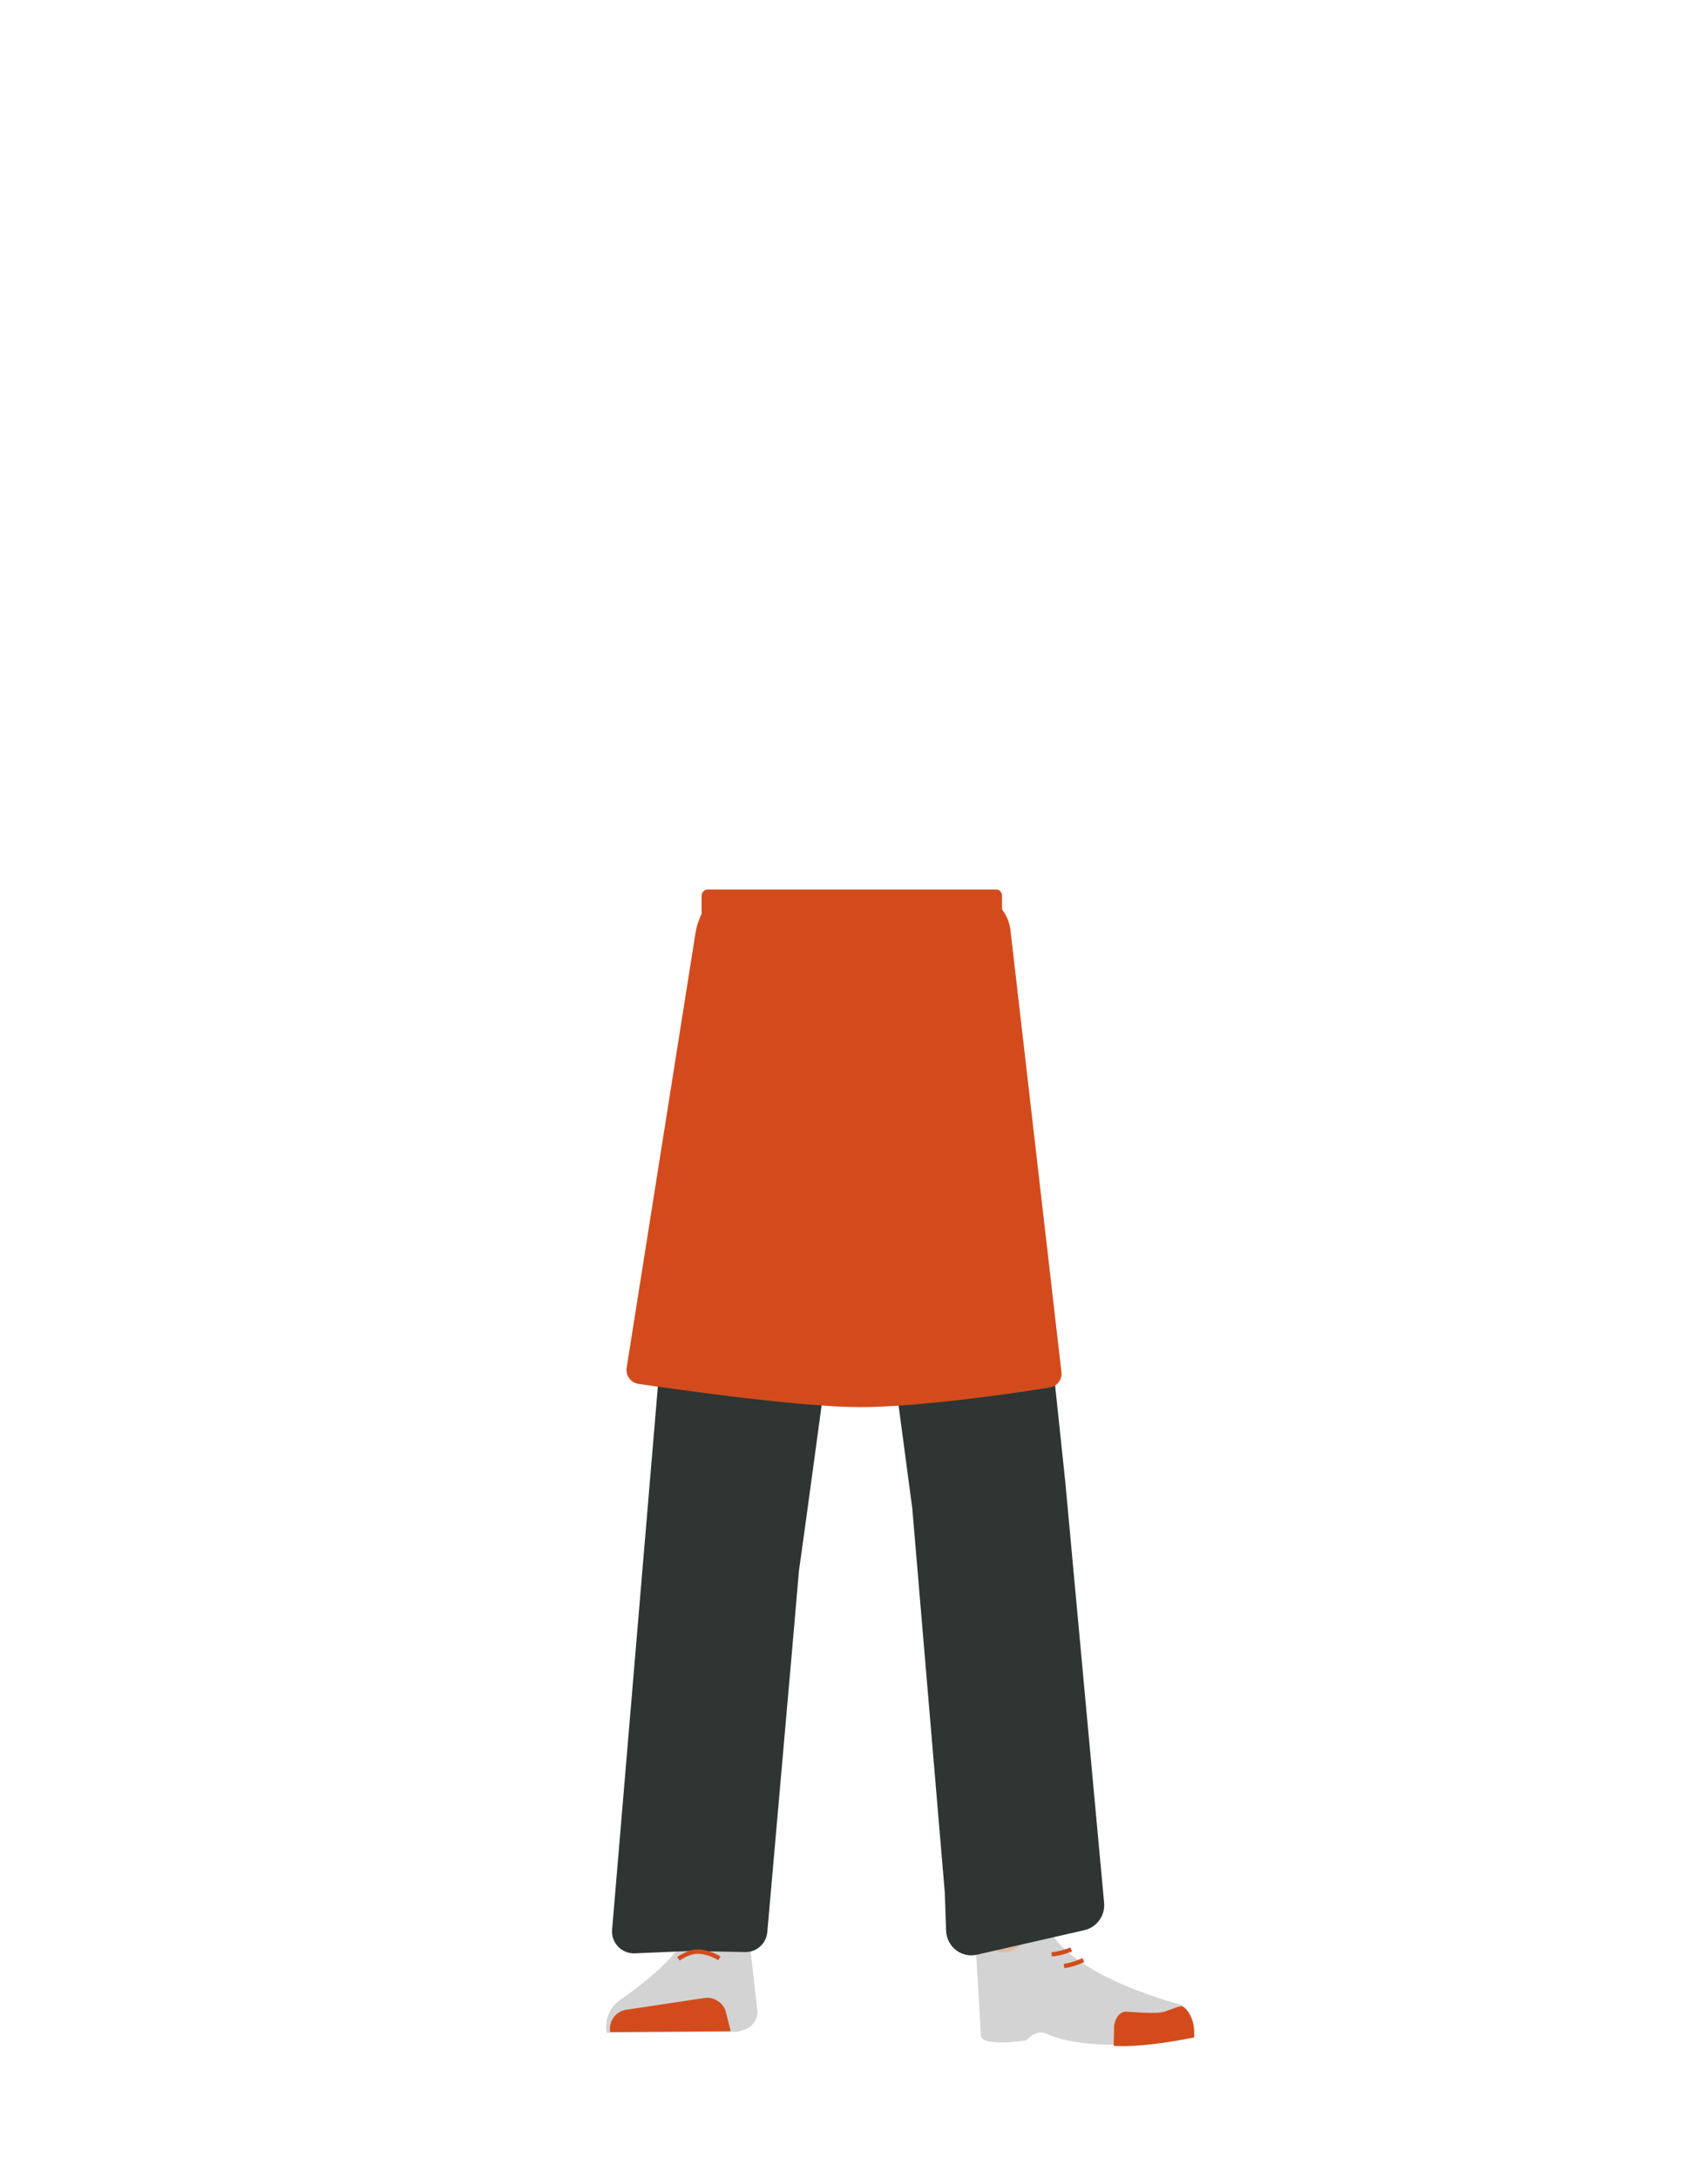 <?xml version="1.0" encoding="utf-8"?>
<!-- Generator: Adobe Illustrator 26.0.3, SVG Export Plug-In . SVG Version: 6.00 Build 0)  -->
<svg version="1.1" id="Calque_1" xmlns="http://www.w3.org/2000/svg" xmlns:xlink="http://www.w3.org/1999/xlink" x="0px" y="0px"
	 viewBox="0 0 788 1005" style="enable-background:new 0 0 788 1005;" xml:space="preserve">
<style type="text/css">
	.st0{fill:#3FA9F5;}
	.st1{fill:#D3D3D3;}
	.st2{fill:#D34B1C;}
	.st3{fill:#E0B9A0;}
	.st4{fill:#2E3532;}
	.st5{fill:none;stroke:#D34B1C;stroke-width:2;stroke-miterlimit:10;}
</style>
<g>
	<path class="st0" d="M340.5,631.3c-13.9-0.2-22.3,6.7-24.9,18.2c0,0-7.1,55.4-8.3,77c-1.9,34.7,2.5,101.6,7.2,136
		c1,7.5,3,30.3,3,30.3c0.7,6.8,6.4,11.9,13.2,11.8l0,0c6.7-0.1,12.2-5.2,12.9-11.8c0,0,2.2-26.1,3.5-34.8c4.6-31.3,18-93.5,20-125.1
		c1.2-19-0.4-77.5-0.4-77.5C365.8,636.1,352.4,631.8,340.5,631.3L340.5,631.3z"/>
	<path class="st1" d="M330,884.7L330,884.7c-6.1,0.1-11.5,3.7-14.1,9.2l0,0c-5.8,12.3-30.5,28.9-30.5,28.9
		c-4.4,3.5-6.6,9.1-5.5,14.6l0,0L340,937l3.4-1c3.9-1.2,6.4-5,6-9l-3.4-29.9C344.3,889.7,337.6,884.5,330,884.7z"/>
	<path class="st2" d="M281.5,937.1L281.5,937.1c-0.8-4.9,2.5-9.5,7.4-10.3h0.1l35.9-5.4c4.6-0.7,9,2.2,10.1,6.8l2.1,8.5L281.5,937.1
		z"/>
	<path class="st0" d="M456.3,631.3c12.4-0.2,19.9,6.7,22.2,18.2c0,0,14.4,53.4,15.5,75c1.7,34.7-10.2,103.6-14.5,138
		c-0.9,7.5-2.7,30.3-2.7,30.3c-0.6,6.8-5.7,11.9-11.8,11.8l0,0c-6-0.1-10.9-5.2-11.5-11.8c0,0-2-26.1-3.1-34.8
		c-4.1-31.3-16.1-93.5-17.9-125.1c-1.1-19,0.4-77.5,0.4-77.5C433.6,636.1,445.6,631.8,456.3,631.3L456.3,631.3z"/>
	<path class="st3" d="M479.3,880.9c-1.2,34,40,38.4,40,38.4c4.4,3.5-67,21.8-66.6,17.8c0,0,1.5-52-1-65.2
		C449.9,862.5,480,860.9,479.3,880.9z"/>
	<path class="st1" d="M466.4,899.7c6.4-2.2,5.9-6.8,8.5-9.4c1.5-1.5,7.9-3.2,8.8-1.2c10.7,22.7,61.2,35.4,61.2,35.4
		c5.4,3.8,6.6,9.1,5.5,14.6l0,0c0,0-43.8,9.4-67.8-1.3c-4.8-2.1-9,3.1-9,3.1s-22.4,3.7-21.1-3.1l-2.5-42.7
		C451.6,887.7,455.5,903.5,466.4,899.7z"/>
	<path class="st2" d="M550.9,939.6c0.8-9-4.3-14.7-6-14.4c-2.5,0.3-6.5,2.4-9,2.8c-4,0.7-16-0.3-16-0.3c-3.1-0.3-5.6,2.8-5.9,7.1
		l-0.2,8.6c0,0,7.3,1,24.6-1.6C541.4,941.4,550.9,939.6,550.9,939.6z"/>
	<path class="st4" d="M321.4,432.5l-2.1,19.6l-36.9,437.8c-0.5,6,4.4,11.1,10.4,10.9l25.6-1.1l25.4,0.5c5.3,0.1,9.7-3.9,10.2-9.2
		c2.8-32.2,12.2-138,14.6-166.6c1.6-19.6-2.8,19.5,0,0c4.1-28.4,31-228.5,31-228.5l0.7-64.4L321.4,432.5z"/>
	<path class="st4" d="M391.4,433.7l2,55.3l27.5,206.7l15,177.2l0.6,17.5c0.3,7.4,7.1,12.7,14.3,11l49.5-11.3
		c5.7-1.3,9.6-6.7,9.1-12.5l-17.9-194l0,0l-26.6-252l-67.5,2.5L391.4,433.7z"/>
	<path class="st5" d="M313,903.3c0,0,4.7-3.4,8.9-3.3c5.1,0,10,3.1,10,3.1"/>
	<path class="st5" d="M494.2,899c0,0-5.1,2.1-9,2.2"/>
	<path class="st5" d="M499.8,903.9c0,0-5,2.4-8.9,2.7"/>
	<path class="st2" d="M323.7,413.1v8.7c0,1.6,1.2,2.9,2.7,2.9h133.2c1.5,0,2.7-1.3,2.7-2.9v-8.7c0-1.6-1.2-2.9-2.7-2.9H326.5
		C325,410.2,323.7,411.5,323.7,413.1z"/>
	<path class="st2" d="M326.7,416.3l-0.7,1c-2.6,4.1-4.5,8.6-5.2,13.4l-31.7,200.1c-0.5,3.6,1.9,6.9,5.6,7.4
		c19.1,2.8,74.8,10.7,102.3,10.7c26.9,0,71-6.4,87.2-9c3.6-0.6,6-3.8,5.5-7.2L466.2,429c-0.4-3.3-1.6-6.5-3.7-9.3l-1.7-2.3
		L326.7,416.3z"/>
</g>
</svg>
